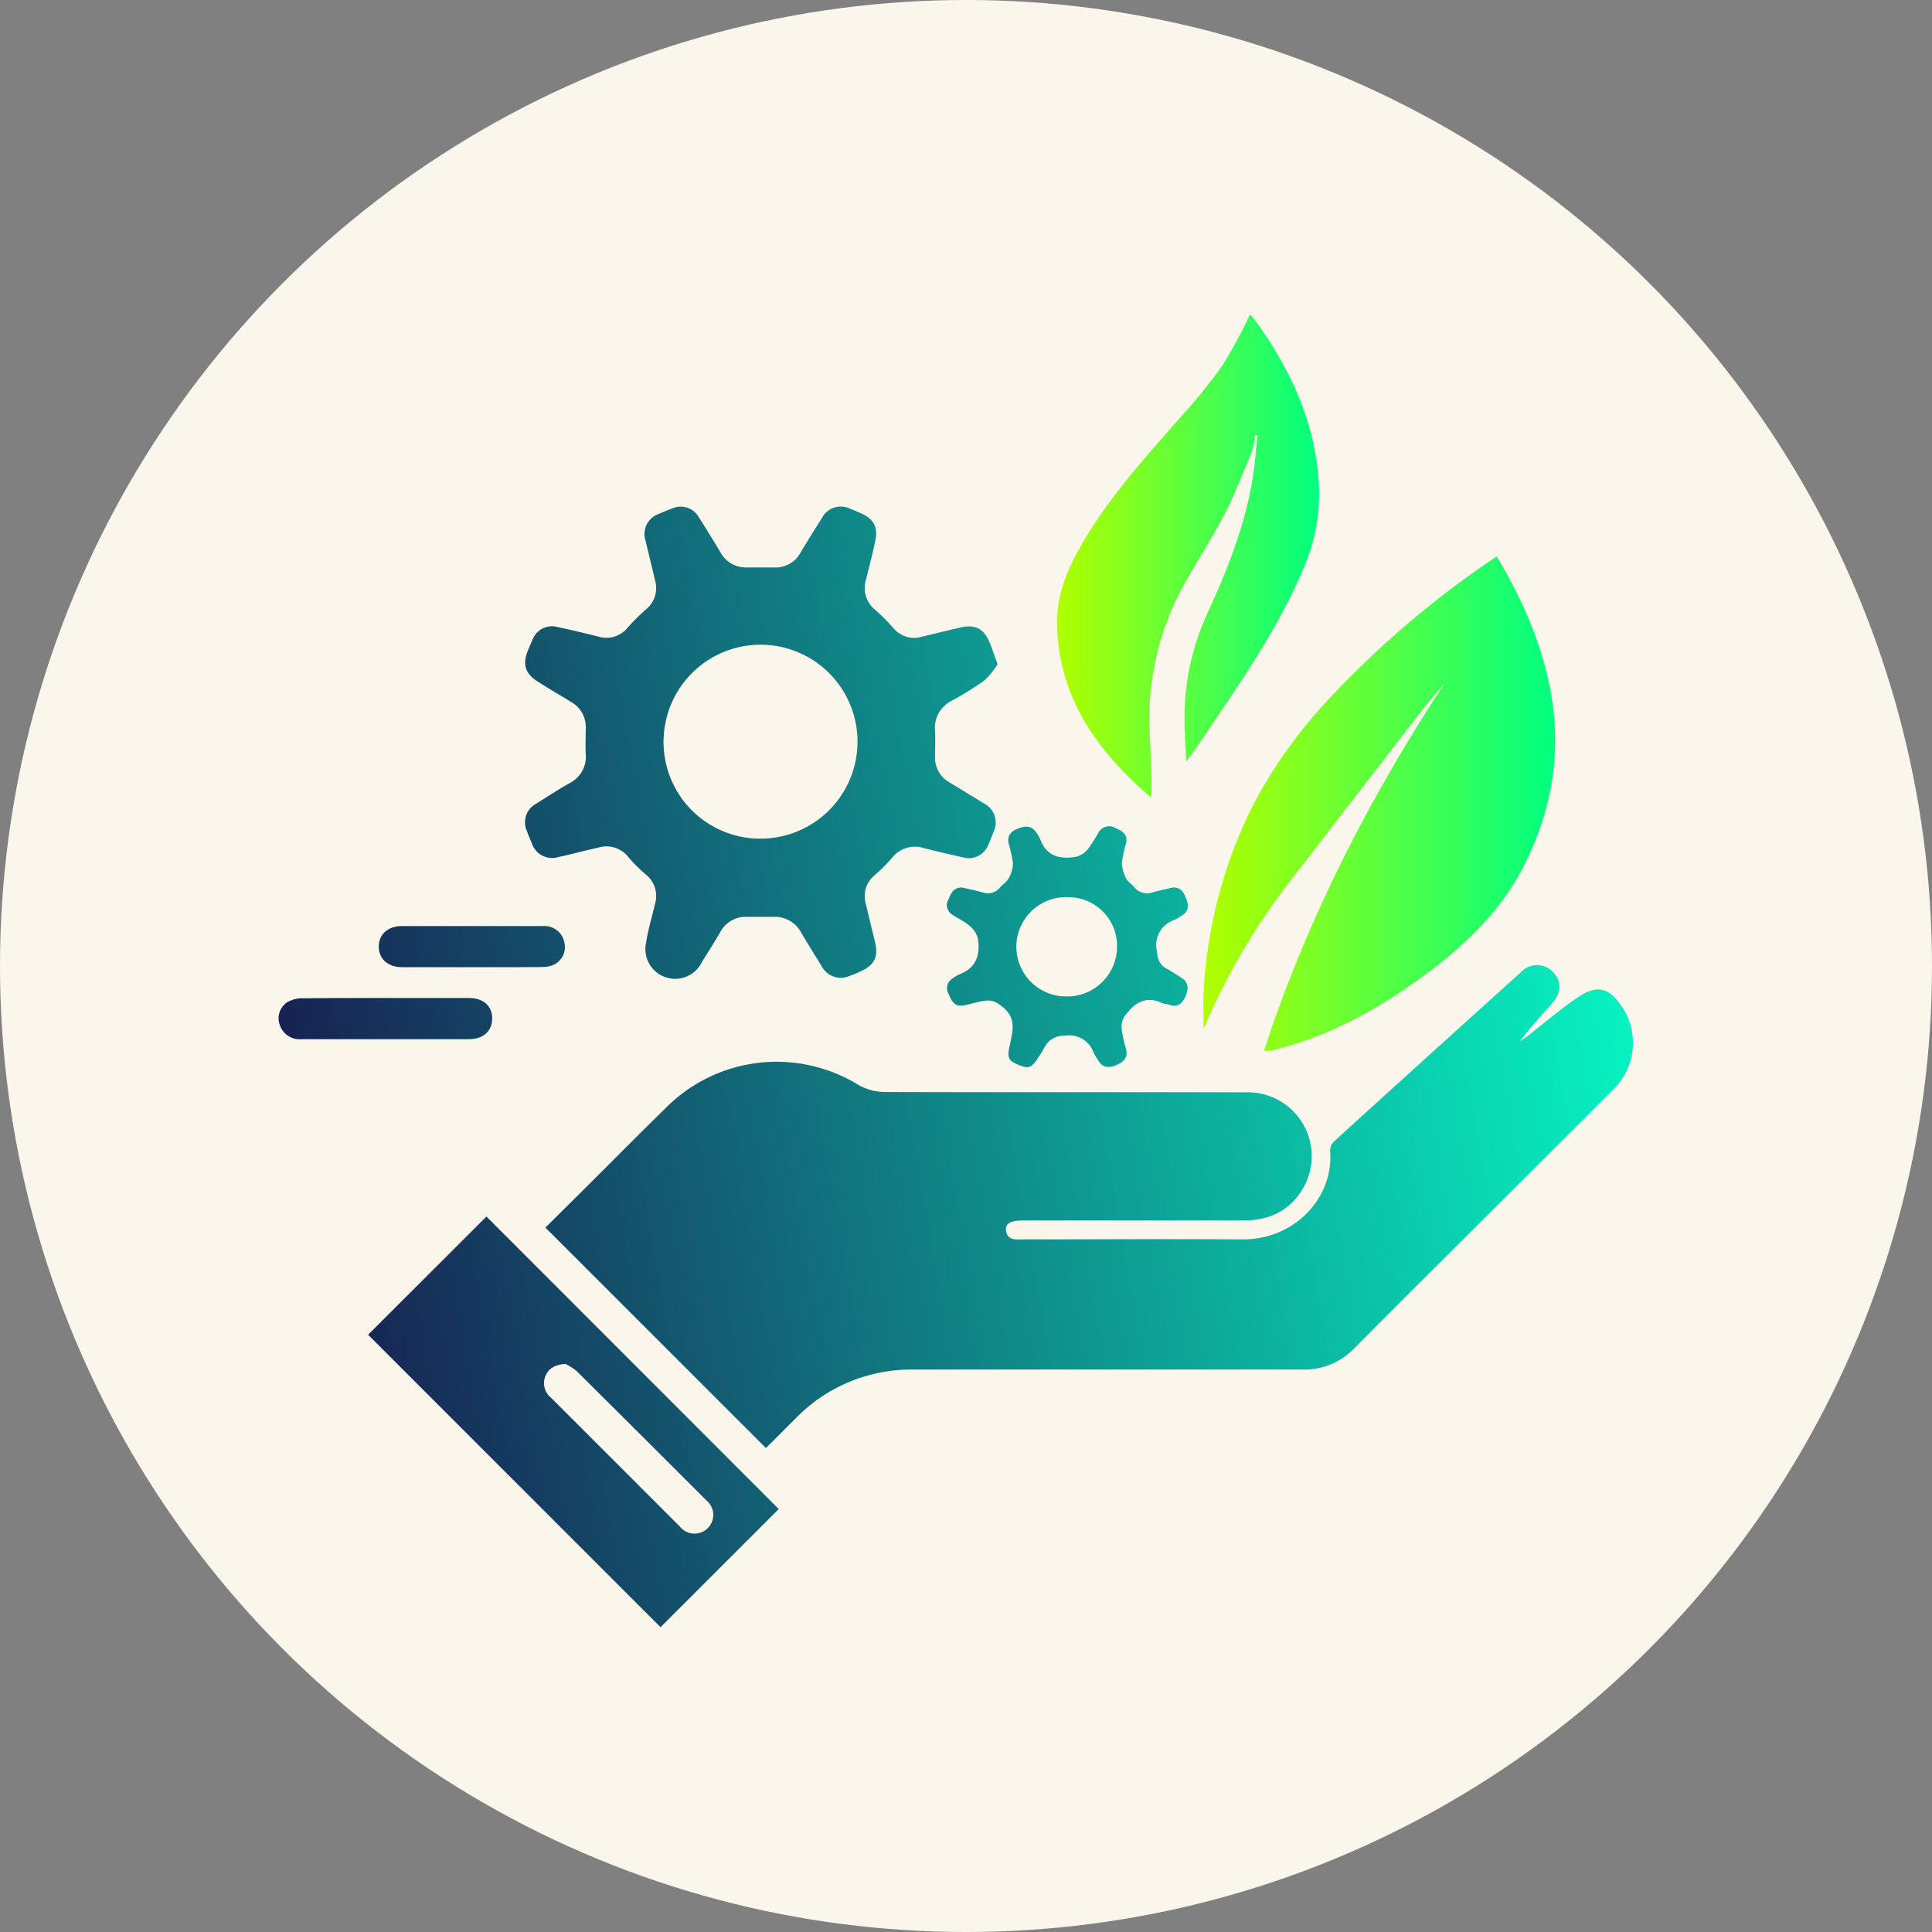 <svg id="Layer_1" data-name="Layer 1" xmlns="http://www.w3.org/2000/svg" xmlns:xlink="http://www.w3.org/1999/xlink" viewBox="0 0 300.06 300.06"><rect x="0" y="0" width="300.06" height="300.06" fill="#808080" stroke="none"/><defs><style>.cls-1{fill:#faf6eb;}.cls-2{fill:url(#linear-gradient);}.cls-3{fill:url(#linear-gradient-2);}.cls-4{fill:url(#linear-gradient-3);}</style><linearGradient id="linear-gradient" x1="186.87" y1="124.82" x2="241.47" y2="124.82" gradientUnits="userSpaceOnUse"><stop offset="0.01" stop-color="#b0ff00"/><stop offset="1" stop-color="#00ff80"/></linearGradient><linearGradient id="linear-gradient-2" x1="164.11" y1="86.33" x2="204.86" y2="86.33" xlink:href="#linear-gradient"/><linearGradient id="linear-gradient-3" x1="46.3" y1="175.87" x2="249.8" y2="139.99" gradientUnits="userSpaceOnUse"><stop offset="0" stop-color="#172252"/><stop offset="1" stop-color="#07f2c0"/></linearGradient></defs><circle class="cls-1" cx="150.03" cy="150.03" r="150.03"/><path class="cls-2" d="M232.41,86.41c9.18,15.46,12.75,31.27,4.19,48.08-3.44,6.76-8.77,12-14.77,16.48-7.23,5.44-15,9.81-23.88,12.06-.32.08-.66.14-1,.19a4,4,0,0,1-.69-.06c6.65-20.38,16.32-39.15,28-57-.72.84-1.44,1.67-2.14,2.52s-1.46,1.79-2.17,2.71c-6.66,8.64-13.34,17.27-20,25.94a102.48,102.48,0,0,0-13.07,22.47c0-2.25-.09-4.07,0-5.87A73.51,73.51,0,0,1,194.56,125a76.5,76.5,0,0,1,12.66-17.39A147.46,147.46,0,0,1,232.41,86.41Z" transform="translate(0.06)"/><path class="cls-3" d="M178.68,123.84c-8.43-7.23-14.4-15.6-14.57-27-.08-5.36,2.31-9.88,5-14.25,4.08-6.49,9.21-12.15,14.24-17.88a83.52,83.52,0,0,0,6.48-8,79.17,79.17,0,0,0,4.26-7.9c.3.37.75.86,1.12,1.39,5.29,7.46,9,15.53,9.55,24.8a28.78,28.78,0,0,1-2.26,13c-3.21,7.71-7.69,14.69-12.34,21.58-1.93,2.87-3.8,5.78-6,8.71-.09-2.71-.33-5.44-.24-8.15a38.73,38.73,0,0,1,3.51-14.83c3-6.52,5.66-13.14,6.93-20.22.45-2.46.6-5,.89-7.45l-.38-.06a13.33,13.33,0,0,1-.53,2.63c-1.36,3.28-2.65,6.61-4.28,9.77-1.91,3.68-4.21,7.15-6.21,10.78a42.84,42.84,0,0,0-5.35,23c.12,2.7.23,5.4.3,8.11A16.48,16.48,0,0,1,178.68,123.84Z" transform="translate(0.06)"/><path class="cls-4" d="M118.9,224.9,84.65,190.66c2.8-2.79,5.68-5.63,8.54-8.49,3.32-3.31,6.62-6.64,10-9.94a24.25,24.25,0,0,1,30.09-3.72,8.49,8.49,0,0,0,4.1,1.09c18.7.06,37.4,0,56.1.05a9.92,9.92,0,0,1,8.93,14.74c-2,3.55-5.24,5.16-9.27,5.16q-17.1,0-34.21,0c-2,0-2.88.44-2.75,1.52.21,1.67,1.56,1.42,2.7,1.42,11.35,0,22.71-.08,34.06,0,8.31,0,14.18-6.69,13.58-13.77a2.07,2.07,0,0,1,.63-1.46q14.47-13.17,29-26.26a3.38,3.38,0,0,1,4.92-.1c1.46,1.46,1.42,3.29-.13,5-1.7,1.91-3.42,3.81-5,5.87.28-.19.58-.35.85-.55,2.63-2.05,5.17-4.21,7.9-6.12,3.32-2.33,5.19-1.84,7.4,1.63a10.1,10.1,0,0,1-1.52,12.41Q238.72,181,226.86,192.81c-5.54,5.54-11.1,11.05-16.6,16.61a10.8,10.8,0,0,1-8.07,3.29q-30.15,0-60.3,0a25,25,0,0,0-18.37,7.57ZM153.58,99.65c-.87-2-2.22-2.71-4.41-2.21s-4.13,1-6.19,1.48a4.14,4.14,0,0,1-4.3-1.39c-.89-1-1.79-1.91-2.76-2.77a4.35,4.35,0,0,1-1.5-4.67c.5-2,1-3.94,1.42-5.92.52-2.21-.12-3.52-2.15-4.44-.58-.25-1.15-.5-1.74-.73a3.3,3.3,0,0,0-4.36,1.46q-1.71,2.69-3.35,5.42a4.39,4.39,0,0,1-4.09,2.25H116a4.48,4.48,0,0,1-4.11-2.25c-1.11-1.86-2.25-3.72-3.42-5.55A3.22,3.22,0,0,0,104.28,79c-.68.24-1.35.52-2,.81A3.31,3.31,0,0,0,100.21,84c.48,2.06,1,4.12,1.48,6.19a4.24,4.24,0,0,1-1.41,4.44c-1,.9-2,1.87-2.87,2.86A4.21,4.21,0,0,1,93,98.9c-2.16-.53-4.31-1.06-6.48-1.52a3.22,3.22,0,0,0-3.88,2c-.26.57-.51,1.15-.74,1.73-.84,2.15-.37,3.55,1.63,4.79C85.23,107,87,108,88.7,109.06a4.44,4.44,0,0,1,2.21,4.13c0,1.3-.06,2.61,0,3.91a4.57,4.57,0,0,1-2.38,4.46c-1.79,1-3.55,2.15-5.31,3.26a3.27,3.27,0,0,0-1.45,4.24c.22.64.49,1.26.76,1.88a3.32,3.32,0,0,0,4.18,2.16c2.07-.46,4.13-1,6.19-1.47a4.33,4.33,0,0,1,4.67,1.53,23.78,23.78,0,0,0,2.66,2.65,4.26,4.26,0,0,1,1.45,4.55c-.48,2-1.08,4-1.4,6.06a4.62,4.62,0,0,0,8.67,3c1-1.6,2-3.2,2.94-4.81a4.43,4.43,0,0,1,4.12-2.21h4.06a4.56,4.56,0,0,1,4.22,2.31c1.06,1.79,2.15,3.56,3.25,5.32a3.34,3.34,0,0,0,4.34,1.54,16,16,0,0,0,1.87-.78c2-.94,2.62-2.22,2.12-4.34s-1-4.12-1.49-6.19a4.16,4.16,0,0,1,1.38-4.31,26.72,26.72,0,0,0,2.67-2.65,4.51,4.51,0,0,1,5-1.58c2.06.53,4.12,1,6.2,1.47a3.23,3.23,0,0,0,3.72-1.81c.34-.7.61-1.42.88-2.14a3.32,3.32,0,0,0-1.5-4.47c-1.76-1.1-3.54-2.17-5.31-3.25a4.39,4.39,0,0,1-2.26-4.09c0-1.3.07-2.61,0-3.91a4.68,4.68,0,0,1,2.54-4.66,50.69,50.69,0,0,0,5.17-3.21,11.52,11.52,0,0,0,2-2.51C154.36,101.71,154,100.66,153.58,99.65ZM103,115.25a15.06,15.06,0,1,1,15,15A15,15,0,0,1,103,115.25Zm-.47,137.47,18.36-18.35-45.4-45.43L57.11,207.3ZM89.56,213q10.06,10,20.06,20a2.91,2.91,0,1,1-4.08,4.1q-10-10-20-20a2.91,2.91,0,0,1-.89-3.39c.49-1.19,1.46-1.75,3.08-1.88A7.94,7.94,0,0,1,89.56,213Zm57.7-73.33a1.73,1.73,0,0,0,.49,2.32c.91.64,2,1.1,2.79,1.81a3.78,3.78,0,0,1,1.27,1.95c.4,2.43-.18,4.49-2.73,5.52a5.6,5.6,0,0,0-1.25.73,1.74,1.74,0,0,0-.6,2.29c.79,1.89,1.33,2.18,3.33,1.66a16.6,16.6,0,0,1,2.4-.53,2.91,2.91,0,0,1,1.64.24c2.49,1.5,3,2.92,2.36,5.76-.06.29-.11.57-.18.85-.46,2-.25,2.45,1.34,3.11s2.07.49,3.13-1.23a17.27,17.27,0,0,0,.91-1.48,3.31,3.31,0,0,1,3.15-1.81,4,4,0,0,1,4.47,2.6,11.26,11.26,0,0,0,.74,1.24c.67,1.15,1.6,1.2,2.74.74s1.9-1.14,1.57-2.51a20.7,20.7,0,0,1-.67-3,3.12,3.12,0,0,1,.37-2c1.44-2,3.18-3.39,5.85-2.17.35.16.76.15,1.12.28,1.28.46,2-.09,2.52-1.23s.6-2.25-.66-3c-.78-.49-1.55-1-2.34-1.44-1.1-.62-1.29-1.55-1.43-2.76a4.12,4.12,0,0,1,2.8-4.76,10,10,0,0,0,1-.6c1.24-.71,1.2-1.71.71-2.87s-1.13-1.79-2.44-1.45c-.89.23-1.79.41-2.67.65a2.59,2.59,0,0,1-3-.92c-.32-.42-.89-.69-1.1-1.14a6,6,0,0,1-.72-2.45,18.16,18.16,0,0,1,.66-3.11c.28-1.33-.53-1.9-1.62-2.34a1.9,1.9,0,0,0-2.65.65,22.55,22.55,0,0,1-1.71,2.68,3.51,3.51,0,0,1-1.87,1.13c-2.42.4-4.51-.07-5.48-2.73a5.24,5.24,0,0,0-.66-1.11c-.71-1-1.6-1-2.68-.6s-1.86,1.05-1.57,2.37a18.9,18.9,0,0,1,.68,3.1,5.11,5.11,0,0,1-.69,2.33c-.27.53-.89.88-1.29,1.35a2.44,2.44,0,0,1-2.73.81c-1.11-.31-2.25-.54-3.27-.77C148,137.87,147.63,138.75,147.26,139.68Zm18.42,15.08a7.71,7.71,0,1,1,.17-15.41,7.56,7.56,0,0,1,7.58,7.7A7.75,7.75,0,0,1,165.68,154.76Zm-118.77.29a4.91,4.91,0,0,0-2.32.59,3,3,0,0,0-1.2,3.56,3.25,3.25,0,0,0,3.38,2.21H72.72c2.26,0,3.65-1.24,3.66-3.21S75,155,72.72,155H60C55.61,155,51.26,155,46.91,155.05Zm37-4.85a5.17,5.17,0,0,0,1.84-.27,3.05,3.05,0,0,0,1.85-3.53,3.16,3.16,0,0,0-3.38-2.56q-10.92,0-21.85,0c-2.15,0-3.56,1.24-3.6,3.12s1.35,3.25,3.58,3.26H73.2C76.77,150.21,80.34,150.22,83.91,150.2Z" transform="translate(0.06)"/></svg>